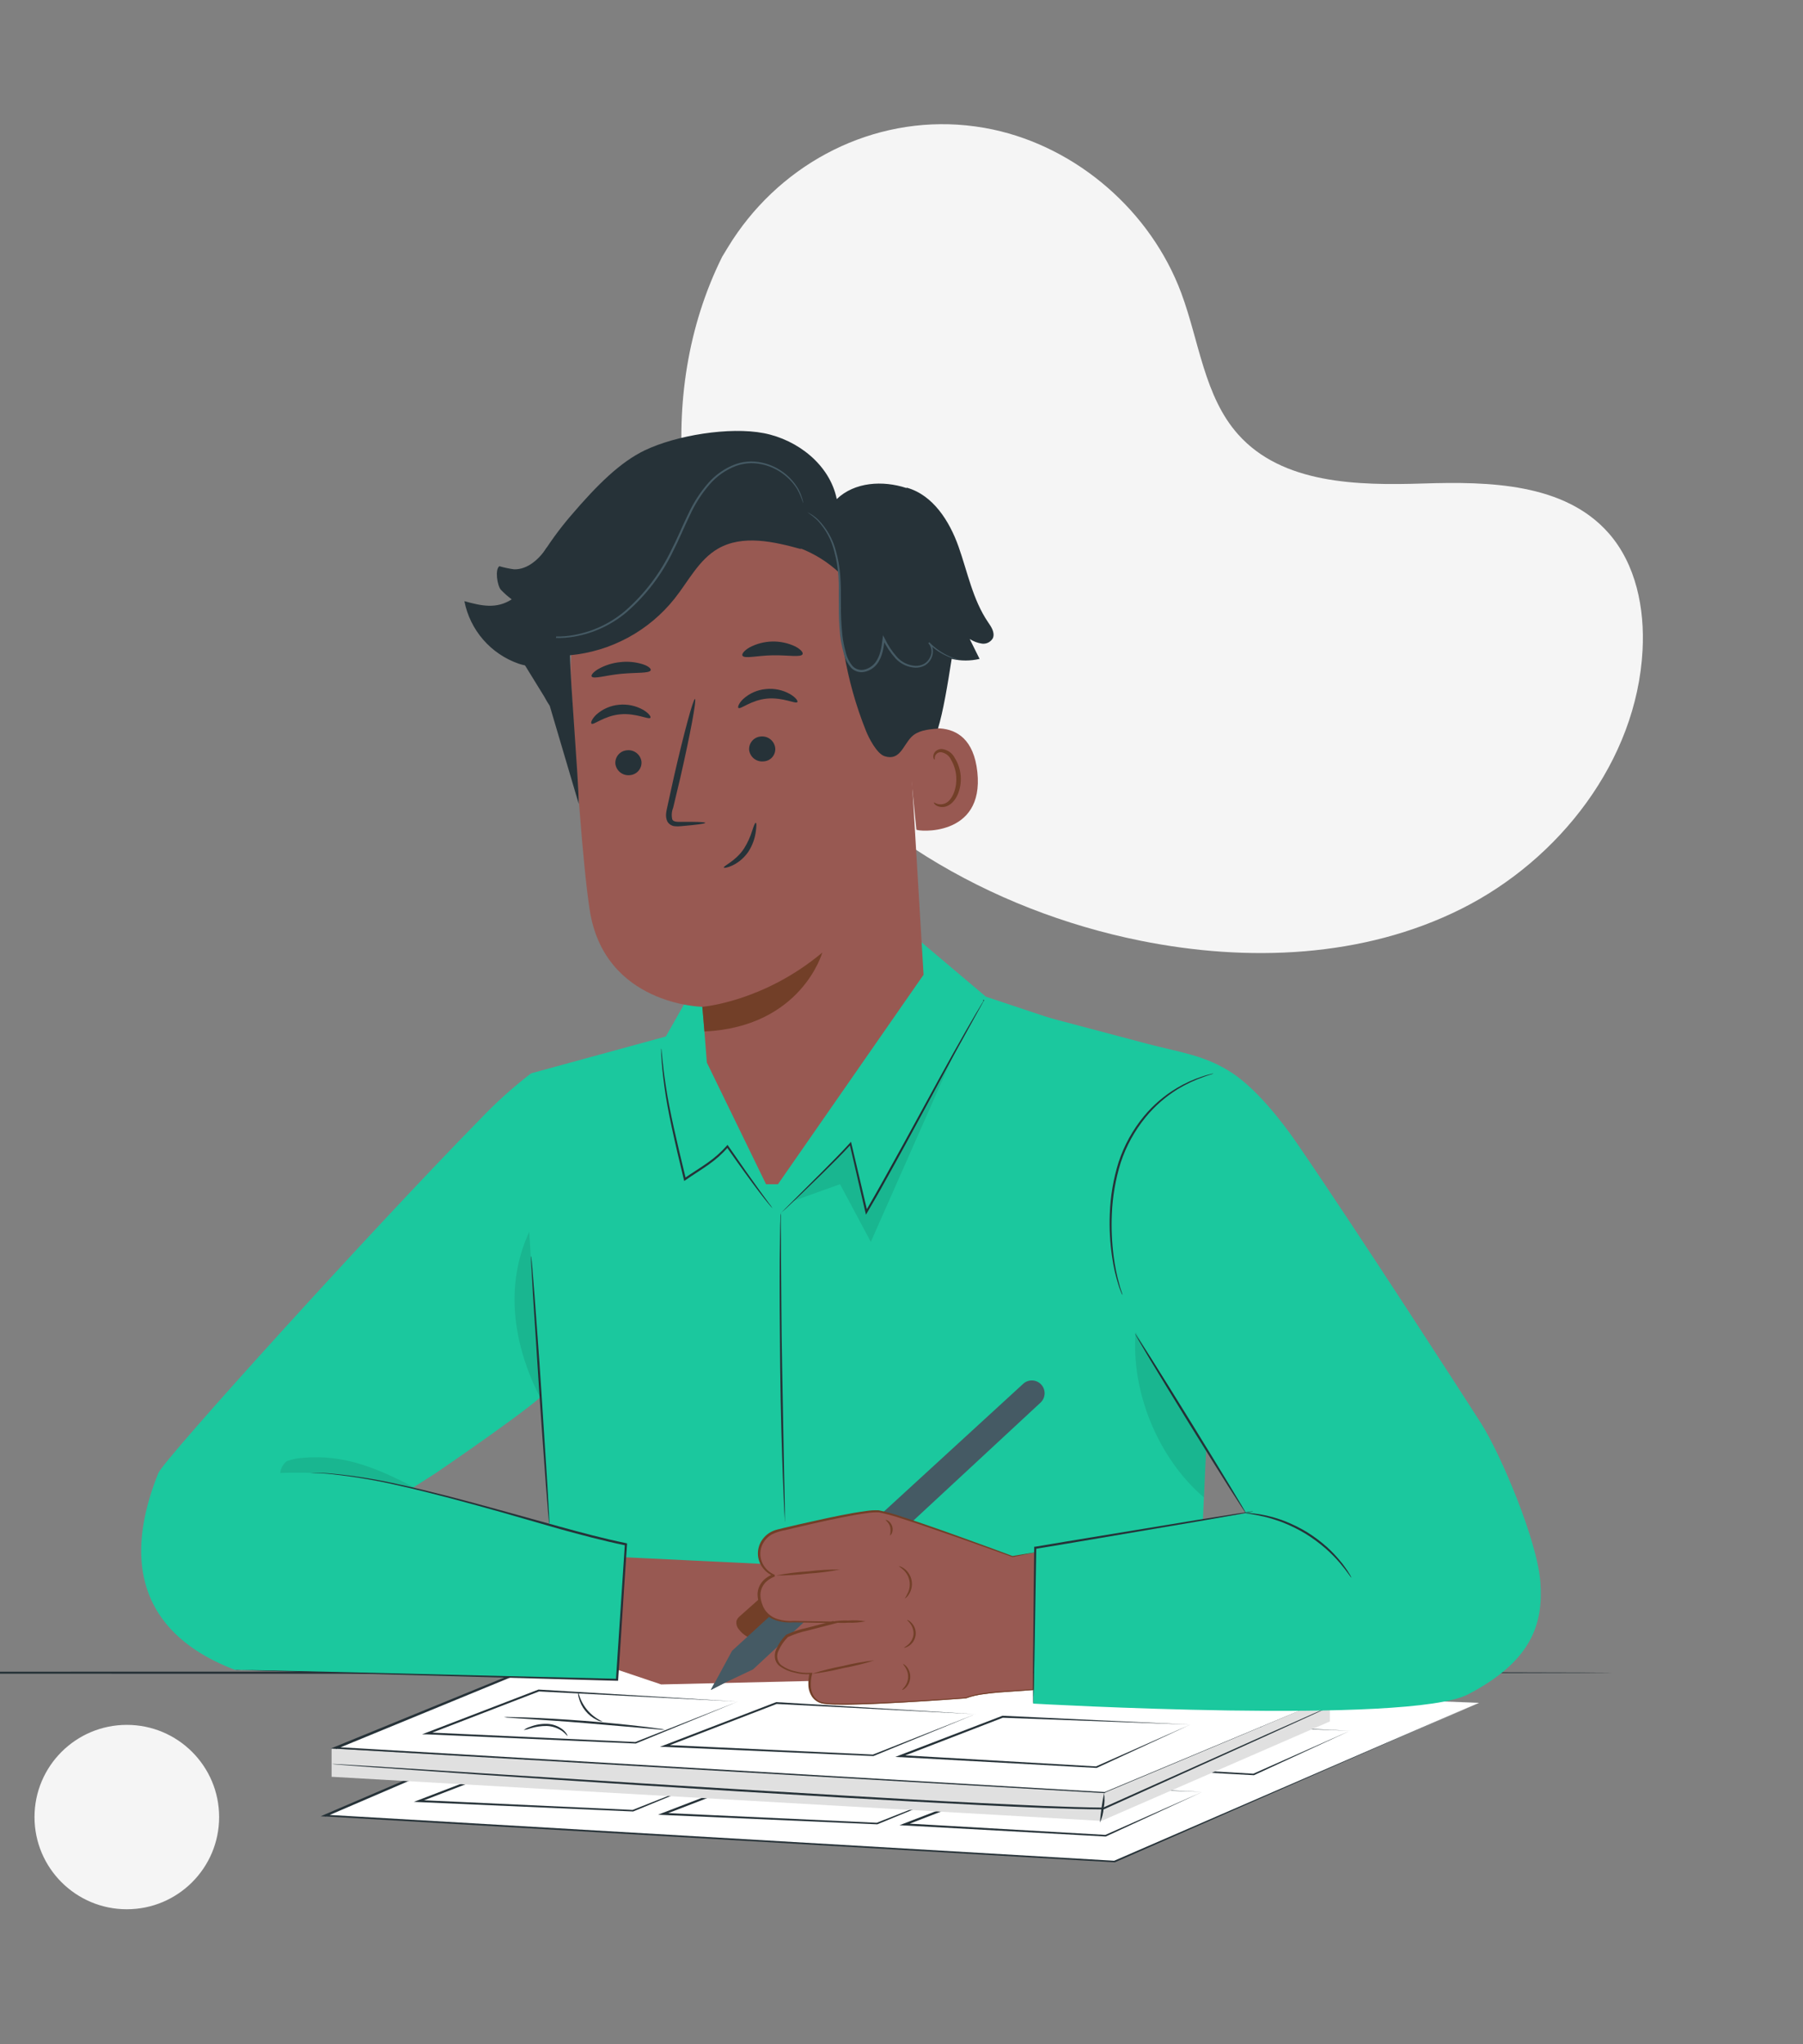 <svg width="516" height="585" viewBox="0 0 516 585" fill="none" xmlns="http://www.w3.org/2000/svg">
<rect x="0" y="0" width="516" height="585" fill="#808080" stroke="none"/>
<g clip-path="url(#clip0_86_2314)">
<path d="M206.665 73.5L208.317 70.773C222.258 47.842 247.447 34.024 274.006 35.673C277.426 35.891 280.824 36.356 284.176 37.066C308.333 42.237 329.351 60.466 338.068 83.866C343.188 97.602 344.617 113.42 354.341 124.324C366.994 138.516 388.48 138.961 407.354 138.364C426.228 137.768 447.738 138.271 460.333 152.521C468.217 161.448 470.725 174.131 470.08 186.089C468.405 217.679 446.321 246.004 418.25 260.068C390.179 274.131 357.129 275.395 326.399 269.205C283.356 260.536 242.421 236.75 217.818 199.988C193.215 163.227 186.982 113.163 206.665 73.5Z" fill="#F5F5F5"/>
<path d="M36.295 546.379C21.704 546.379 9.876 534.566 9.876 519.995C9.876 505.424 21.704 493.612 36.295 493.612C50.886 493.612 62.714 505.424 62.714 519.995C62.714 534.566 50.886 546.379 36.295 546.379Z" fill="#F5F5F5"/>
<path d="M-311.508 478.682C-311.508 478.846 -138.456 478.986 74.957 478.986C288.37 478.986 461.469 478.846 461.469 478.682C461.469 478.518 288.452 478.378 74.957 478.378C-138.538 478.378 -311.508 478.53 -311.508 478.682Z" fill="#263238"/>
<path d="M423.288 487.317L319.053 532.724L93.104 519.609L191.329 477.418L423.288 487.317Z" fill="white"/>
<path d="M423.288 487.328L191.317 477.138H191.247H191.188L92.952 519.258L91.781 519.773L93.069 519.843H93.526L319.041 532.947L423.182 487.317L318.854 532.502H318.959L93.468 519.34H93.011L93.116 519.925L191.434 477.688H191.317L423.288 487.328Z" fill="#263238"/>
<path d="M344.101 512.799L288.967 510.202H288.908L258.752 521.82L257.428 522.323L258.846 522.405H259.139L316.452 525.564L343.996 512.834L316.323 525.108H316.429L259.174 521.82H258.881L258.975 522.417L289.061 510.81H288.944L344.101 512.799Z" fill="#263238"/>
<path d="M281.047 509.722L222.528 506.212H222.469L189.665 518.801L188.306 519.316L189.759 519.386L250.973 522.066H251.079L281.106 509.71L250.903 521.633H250.997L189.794 518.801L189.888 519.386L222.692 506.75H222.574L281.047 509.722Z" fill="#263238"/>
<path d="M211.245 506.037L152.725 502.527H152.608L119.804 515.127L118.433 515.642L119.898 515.712L181.112 518.392H181.206L211.233 506.037L181.03 517.959H181.124L119.921 515.127L120.015 515.712L152.819 503.077H152.702L211.245 506.037Z" fill="#263238"/>
<path d="M386.5 495.308L331.366 492.71H331.308L301.093 504.27L299.769 504.773L301.187 504.855H301.48L358.805 508.014H358.863L386.395 495.284L358.676 507.593H358.781L301.573 504.27H301.281L301.374 504.855L331.46 493.26H331.343L386.5 495.308Z" fill="#263238"/>
<path d="M323.446 492.231L264.868 488.721H264.809L232.005 501.322L230.646 501.848L232.099 501.918L293.314 504.598H293.407L323.435 492.242L293.243 504.153H293.349L232.134 501.322L232.24 501.907L265.044 489.259H264.926L323.446 492.231Z" fill="#263238"/>
<path d="M253.645 488.545L195.136 485.035H195.078H195.019L162.215 497.636L160.856 498.163L162.309 498.233L223.523 500.912H223.617L253.645 488.545L223.453 500.467H223.547L162.344 497.636L162.438 498.221L195.242 485.585H195.125L253.645 488.545Z" fill="#263238"/>
<path d="M315.222 521.095L316.288 512.963L94.897 500.339V508.47L315.222 521.095Z" fill="#E0E0E0"/>
<path d="M380.596 485.913L316.288 512.963L96.033 500.175L154.483 476.272L380.596 485.913Z" fill="white"/>
<path d="M380.596 485.913L154.483 475.968H154.413H154.354L95.904 499.871L94.663 500.386L95.998 500.456H96.444L316.323 513.162L380.561 485.936C379.178 486.521 356.555 495.963 316.124 512.846H316.323L96.514 499.976H96.069L96.174 500.561L154.588 476.541H154.471L380.596 485.913Z" fill="#263238"/>
<path d="M380.596 492.628L315.222 521.095L316.288 512.963L354.095 497.074L380.596 485.913V492.628Z" fill="#E0E0E0"/>
<path d="M340.692 493.541L286.952 491.002H286.893L257.546 502.269L256.222 502.784L257.639 502.854H257.921L313.793 505.931H313.851L340.68 493.518L313.652 505.51H313.769L257.897 502.281H257.616L257.71 502.878L286.999 491.564H286.882L340.692 493.541Z" fill="#263238"/>
<path d="M279.231 490.546L222.199 487.106H222.129L190.181 499.391L188.822 499.917H190.286L249.954 502.538L279.243 490.499L249.802 502.117H249.895L190.239 499.344L190.333 499.941L222.281 487.621H222.164L279.231 490.546Z" fill="#263238"/>
<path d="M211.198 486.954L154.155 483.514H154.096L122.136 495.799L120.777 496.326H122.229L181.897 498.946H181.956L211.245 486.907L181.804 498.525H181.897L122.241 495.764L122.335 496.361L154.272 484.041H154.155L211.198 486.954Z" fill="#263238"/>
<path d="M144.22 491.4C144.819 491.51 145.427 491.573 146.036 491.587L150.98 491.915C155.151 492.184 160.915 492.558 167.288 493.085C173.662 493.611 179.402 494.103 183.573 494.477L188.505 494.922C189.108 494.998 189.714 495.029 190.321 495.015C189.737 494.845 189.136 494.736 188.529 494.688C187.357 494.512 185.694 494.302 183.62 494.056C179.461 493.565 173.697 492.968 167.335 492.476C160.973 491.985 155.186 491.669 151.003 491.517C148.906 491.435 147.208 491.388 146.036 491.377C145.431 491.327 144.823 491.334 144.22 491.4Z" fill="#263238"/>
<path d="M149.878 495.097C150.548 495.004 151.204 494.835 151.835 494.594C153.352 494.127 154.934 493.902 156.521 493.927C158.104 493.991 159.634 494.511 160.926 495.425C161.899 496.138 162.309 496.817 162.391 496.758C162.473 496.7 162.168 495.951 161.219 495.085C159.898 493.991 158.249 493.369 156.533 493.319C154.867 493.276 153.209 493.57 151.659 494.185C151.015 494.378 150.412 494.688 149.878 495.097Z" fill="#263238"/>
<path d="M165.519 484.052C165.402 484.634 165.443 485.235 165.636 485.796C165.965 487.181 166.606 488.474 167.511 489.575C168.401 490.685 169.53 491.58 170.814 492.196C171.326 492.498 171.907 492.664 172.501 492.675C170.732 491.894 169.172 490.705 167.951 489.206C166.729 487.708 165.88 485.942 165.472 484.052H165.519Z" fill="#263238"/>
<path d="M314.8 521.539C315.408 520.245 315.766 518.848 315.855 517.421C316.149 516.023 316.185 514.584 315.96 513.174C315.406 515.937 315.014 518.73 314.788 521.539H314.8Z" fill="#263238"/>
<path d="M380.596 488.37C380.596 488.37 380.174 488.522 379.424 488.861L375.909 490.382L362.729 496.232L315.703 517.292H315.808C304.959 517.198 293.08 516.555 280.485 515.97C267.891 515.385 254.57 514.601 240.804 513.794C200.502 511.454 164.031 509.114 137.624 507.441L106.367 505.44L97.861 504.925L95.647 504.808H94.897C94.897 504.808 95.155 504.808 95.647 504.89L97.861 505.077L106.343 505.709L137.601 507.873C163.996 509.652 200.455 512.062 240.769 514.402C254.535 515.209 267.856 515.923 280.462 516.555C293.068 517.187 304.924 517.725 315.808 517.807H315.867L362.811 496.56L375.933 490.581L379.377 488.978L380.596 488.37Z" fill="#263238"/>
<path d="M203.443 483.608L208.562 480.94L206.055 478.682L203.443 483.608Z" fill="#263238"/>
<path d="M215.51 477.734L209.511 472.411L205.997 478.893L208.562 480.94L215.51 477.734Z" fill="white"/>
<path d="M316.335 296.607L282.161 285.234L263.134 269.17L259.01 275.675L243.042 272.025L197.855 283.748L190.556 296.618L151.988 307.16L151.812 361.191L158.818 460.044L157.787 475.757H342.356L345.402 410.097L345.542 369.252L316.335 296.607Z" fill="#1BC89E"/>
<path d="M218.732 447.572L178.898 445.653C178.898 445.653 171.166 450.052 169.163 462.665C167.159 475.277 169.163 475.289 169.163 475.289L189.22 482.04L231.783 481.057L247.201 461.705L235.567 454.849L218.732 447.572Z" fill="#985952"/>
<path d="M356.555 433.017C356.555 433.017 318.338 372.832 324.77 381.537C325.567 382.602 320.892 378.085 314.871 363.32C309.083 349.151 294.017 289.61 294.017 289.61L328.449 298.736C337.505 301.135 344.851 301.919 352.677 307.09C359.472 311.594 366.56 320.451 371.176 327.167C388.363 352.205 419.831 400.971 423.803 407.207C429.485 416.111 439.971 440.868 440.838 452.778C441.705 464.689 438.412 475.348 420.159 484.871C403.312 493.646 295.68 487.527 295.68 487.527L296.266 442.845L356.555 433.017Z" fill="#1BC89E"/>
<path d="M45.316 421.551C46.898 417.62 107.081 351.164 137.296 320.405C141.84 315.614 146.752 311.185 151.988 307.16L161.934 371.943C161.934 371.943 158.513 386.872 156.428 397.929C155.983 400.269 124.725 421.551 124.725 421.551L118.036 425.833L179.133 441.956L176.579 480.718L67.201 477.851C52.99 472.423 30.379 458.734 45.316 421.551Z" fill="#1BC89E"/>
<path d="M67.201 477.851C67.201 477.851 67.376 477.851 67.751 477.851L69.368 477.922L75.636 478.144L98.833 478.846L176.567 480.987H176.906V480.694C177.141 477.067 177.398 473.218 177.656 469.322C178.277 459.857 178.828 450.602 179.449 441.932V441.675L179.203 441.616C172.654 440.271 166.397 438.586 160.399 436.936L143.259 432.186C132.399 429.179 122.721 426.64 114.579 424.885C108.228 423.415 101.785 422.367 95.295 421.75C93.01 421.504 91.241 421.504 90.058 421.481H88.242H88.699L90.046 421.551C91.218 421.609 92.999 421.633 95.272 421.914C101.742 422.619 108.162 423.721 114.497 425.213C122.616 427.027 132.27 429.612 143.118 432.654L160.247 437.58C166.233 439.218 172.501 440.914 179.074 442.26L178.828 441.944C178.254 450.672 177.656 459.88 177.024 469.334C176.766 473.23 176.508 477.091 176.274 480.718L176.59 480.425L98.845 478.53L75.648 478.015L69.38 477.91H67.751C67.569 477.88 67.385 477.861 67.201 477.851Z" fill="#263238"/>
<path d="M210.824 463.683C211.067 463.166 211.433 462.716 211.89 462.372L218.369 456.616L222.118 467.778C221.327 468.381 220.425 468.823 219.463 469.078C218.5 469.332 217.497 469.394 216.511 469.261C215.525 469.127 214.575 468.8 213.715 468.298C212.856 467.797 212.104 467.131 211.503 466.338C211.18 465.986 210.948 465.559 210.83 465.096C210.711 464.632 210.709 464.147 210.824 463.683Z" fill="#723F28"/>
<path d="M297.777 401.404L215.51 477.734L207.742 481.42L203.443 483.608L205.446 479.911L209.511 472.411L292.81 396.022C293.486 395.393 294.376 395.044 295.299 395.044C296.223 395.044 297.113 395.393 297.789 396.022C298.159 396.366 298.453 396.783 298.654 397.247C298.855 397.71 298.959 398.21 298.958 398.715C298.956 399.22 298.851 399.72 298.648 400.182C298.445 400.645 298.149 401.06 297.777 401.404Z" fill="#455A64"/>
<path d="M296.243 444.319L289.799 445.489C289.799 445.489 256.374 433.169 251.606 432.549C247.915 432.069 230.342 436.188 222.539 438.095C221.006 438.447 219.642 439.317 218.678 440.558C217.713 441.799 217.206 443.334 217.244 444.904C217.249 444.955 217.249 445.006 217.244 445.056C217.339 446.336 217.793 447.563 218.553 448.597C219.314 449.632 220.35 450.432 221.543 450.906C221.543 450.906 214.983 452.942 217.958 459.869C220.149 464.993 227.085 464.198 227.085 464.198L238.637 464.42C238.637 464.42 235.696 465.309 231.244 466.35C226.487 467.462 225.21 468.328 225.21 468.328C225.21 468.328 218.181 475.02 224.964 477.816C227.164 478.82 229.583 479.247 231.994 479.057C231.994 479.057 229.979 486.264 235.38 487.504C240.781 488.744 276.385 486.041 276.385 486.041C276.385 486.041 278.271 484.977 285.535 484.357L295.598 483.655L296.243 444.319Z" fill="#985952"/>
<path d="M296.243 444.319C296.243 444.319 296.243 444.565 296.243 445.021C296.243 445.478 296.243 446.191 296.243 447.069C296.243 448.871 296.137 451.491 296.067 454.873C295.938 461.647 295.762 471.44 295.528 483.608L295.727 483.397L286.495 484.017C284.878 484.123 283.215 484.298 281.528 484.544C279.777 484.741 278.057 485.154 276.408 485.772H276.513C269.062 486.311 260.967 486.837 252.367 487.223C248.079 487.399 243.651 487.574 239.129 487.492C238.007 487.484 236.888 487.398 235.778 487.235C234.697 487.067 233.721 486.494 233.048 485.632C232.414 484.721 232.067 483.641 232.052 482.531C231.995 481.386 232.11 480.238 232.392 479.127L232.498 478.706H232.052C230.551 478.825 229.041 478.683 227.589 478.284C226.093 477.976 224.685 477.341 223.465 476.424C222.928 475.908 222.575 475.231 222.458 474.496C222.342 473.761 222.469 473.009 222.82 472.352C223.457 470.901 224.368 469.586 225.503 468.48C227.281 467.664 229.143 467.048 231.057 466.643L238.859 464.619L240.991 464.069H238.777L227.214 463.858C225.632 463.993 224.04 463.814 222.528 463.332C221.047 462.883 219.766 461.942 218.896 460.664C218.695 460.344 218.515 460.012 218.357 459.67L217.97 458.593C217.853 458.231 217.794 457.856 217.712 457.482C217.63 457.107 217.642 456.733 217.619 456.37C217.635 455.633 217.806 454.907 218.121 454.24C218.435 453.573 218.887 452.979 219.446 452.498C220.007 452.013 220.639 451.618 221.321 451.328L221.567 451.222H221.696C221.696 451.702 221.754 450.555 221.696 450.661C221.532 450.579 221.368 450.52 221.204 450.427C220.876 450.268 220.566 450.076 220.278 449.853C219.089 448.992 218.226 447.756 217.83 446.343C217.445 444.967 217.544 443.502 218.111 442.19C218.681 440.907 219.64 439.834 220.852 439.124C222.112 438.514 223.454 438.088 224.836 437.861L228.913 436.89C231.607 436.258 234.243 435.661 236.821 435.1C239.398 434.55 241.917 434.035 244.377 433.59C245.607 433.38 246.826 433.181 248.033 433.017C249.194 432.83 250.371 432.755 251.547 432.795C253.777 433.26 255.976 433.861 258.132 434.597C260.24 435.26 262.267 435.926 264.212 436.597L274.897 440.283L289.822 445.595L294.649 444.6L295.821 444.366L296.219 444.284H295.856L294.684 444.471L289.776 445.29C286.355 444.015 281.317 442.143 274.885 439.838C271.675 438.668 268.113 437.416 264.224 436.082C262.279 435.416 260.252 434.725 258.143 434.058C255.969 433.294 253.746 432.676 251.489 432.21C250.27 432.157 249.049 432.227 247.845 432.42C246.674 432.572 245.408 432.771 244.166 432.982C241.694 433.415 239.164 433.93 236.586 434.48C234.009 435.029 231.361 435.65 228.667 436.235L224.578 437.194L222.516 437.697C221.789 437.871 221.091 438.146 220.442 438.516C219.124 439.282 218.082 440.445 217.466 441.839C216.847 443.268 216.736 444.866 217.15 446.367C217.586 447.886 218.518 449.216 219.798 450.146C220.115 450.381 220.452 450.589 220.805 450.766C220.98 450.861 221.16 450.947 221.344 451.023C221.344 451.152 221.344 450.005 221.344 450.497H221.262L221.122 450.555L220.852 450.661C220.117 450.983 219.434 451.413 218.825 451.936C218.222 452.479 217.726 453.13 217.361 453.855C217.013 454.587 216.822 455.384 216.799 456.195C216.808 456.586 216.84 456.977 216.892 457.365C216.974 457.763 217.045 458.16 217.162 458.535L217.572 459.705C217.748 460.077 217.944 460.44 218.158 460.793C219.108 462.177 220.5 463.2 222.106 463.694C223.692 464.21 225.365 464.401 227.026 464.256L238.59 464.478L238.508 463.882L230.74 465.894C228.753 466.309 226.823 466.957 224.988 467.825C223.792 468.989 222.836 470.376 222.176 471.908C221.821 472.688 221.684 473.549 221.778 474.4C221.875 475.268 222.292 476.069 222.949 476.646C224.247 477.638 225.753 478.322 227.354 478.647C228.879 479.064 230.465 479.21 232.041 479.08L231.713 478.706C231.411 479.878 231.288 481.089 231.349 482.297C231.388 483.531 231.796 484.725 232.521 485.726C233.281 486.698 234.382 487.346 235.602 487.539C236.747 487.709 237.902 487.799 239.058 487.808C243.604 487.89 248.033 487.703 252.332 487.516C260.943 487.118 269.039 486.568 276.49 486.006H276.56C278.156 485.423 279.816 485.031 281.504 484.836C283.18 484.591 284.82 484.415 286.437 484.298L295.669 483.643H295.868V483.456C295.997 471.218 296.09 461.378 296.161 454.568C296.161 451.211 296.161 448.601 296.231 446.811V444.811C296.254 444.53 296.243 444.319 296.243 444.319Z" fill="#723F28"/>
<path d="M222.118 450.86C225.184 450.875 228.248 450.696 231.291 450.321C234.352 450.136 237.397 449.745 240.406 449.151C237.339 449.128 234.275 449.308 231.232 449.69C228.171 449.875 225.126 450.266 222.118 450.86Z" fill="#723F28"/>
<path d="M258.19 483.608C258.19 483.678 258.717 483.491 259.291 482.906C260.039 482.114 260.472 481.078 260.511 479.991C260.55 478.904 260.191 477.84 259.502 476.997C258.975 476.366 258.506 476.155 258.459 476.213C258.413 476.272 258.764 476.611 259.151 477.255C259.674 478.062 259.935 479.01 259.9 479.971C259.864 480.932 259.533 481.859 258.951 482.625C258.518 483.21 258.143 483.538 258.19 483.608Z" fill="#723F28"/>
<path d="M258.729 471.51C258.729 471.58 259.35 471.51 260.147 470.995C260.672 470.644 261.115 470.183 261.443 469.643C261.771 469.103 261.977 468.498 262.046 467.871C262.115 467.243 262.046 466.608 261.843 466.01C261.641 465.411 261.31 464.865 260.873 464.408C260.205 463.706 259.619 463.531 259.596 463.601C259.573 463.671 260.03 463.987 260.545 464.677C261.206 465.579 261.522 466.687 261.435 467.801C261.285 468.909 260.735 469.924 259.889 470.656C259.233 471.241 258.694 471.44 258.729 471.51Z" fill="#723F28"/>
<path d="M258.916 457.47C258.916 457.47 259.537 457.189 260.088 456.3C260.854 455.135 261.147 453.722 260.907 452.348C260.668 450.975 259.914 449.744 258.799 448.906C257.956 448.285 257.3 448.157 257.276 448.227C257.253 448.297 257.815 448.578 258.518 449.245C259.453 450.089 260.077 451.223 260.29 452.465C260.502 453.706 260.291 454.983 259.69 456.089C259.326 456.955 258.916 457.4 258.916 457.47Z" fill="#723F28"/>
<path d="M254.699 439.417C254.699 439.417 255.015 439.277 255.238 438.809C255.495 438.187 255.536 437.497 255.353 436.85C255.17 436.203 254.775 435.636 254.23 435.24C253.797 434.959 253.469 434.936 253.445 435.006C253.422 435.076 254.429 435.708 254.781 437.03C254.913 437.823 254.886 438.635 254.699 439.417Z" fill="#723F28"/>
<path d="M237.746 464.151C239.394 464.431 241.071 464.506 242.737 464.373C244.403 464.435 246.07 464.302 247.705 463.975C246.06 463.702 244.388 463.631 242.725 463.764C241.056 463.696 239.385 463.825 237.746 464.151Z" fill="#723F28"/>
<path d="M232.333 479.01C235.37 478.661 238.38 478.11 241.343 477.36C244.352 476.822 247.322 476.087 250.235 475.16C247.195 475.493 244.182 476.028 241.214 476.763C238.208 477.317 235.241 478.067 232.333 479.01Z" fill="#723F28"/>
<path d="M321.244 370.609C321.207 370.349 321.14 370.094 321.044 369.849C320.904 369.357 320.611 368.679 320.377 367.708C319.629 365.057 319.077 362.355 318.725 359.623C318.196 355.578 318.019 351.495 318.198 347.42C318.398 342.432 319.249 337.492 320.728 332.725C322.291 327.987 324.714 323.577 327.875 319.714C330.458 316.558 333.546 313.85 337.013 311.7C339.359 310.273 341.848 309.097 344.441 308.19C345.355 307.827 346.093 307.652 346.573 307.476C346.829 307.412 347.077 307.318 347.311 307.195C347.048 307.221 346.789 307.276 346.538 307.359C346.046 307.5 345.296 307.64 344.37 307.968C341.721 308.806 339.177 309.949 336.79 311.372C333.235 313.496 330.066 316.206 327.418 319.387C324.19 323.292 321.719 327.764 320.131 332.573C318.627 337.39 317.78 342.388 317.612 347.432C317.45 351.538 317.673 355.651 318.28 359.717C318.665 362.463 319.285 365.172 320.131 367.813C320.4 368.749 320.728 369.439 320.904 369.931C320.989 370.17 321.103 370.398 321.244 370.609Z" fill="#263238"/>
<path d="M151.987 359.424C151.959 359.685 151.959 359.947 151.987 360.208C151.987 360.781 151.987 361.518 152.081 362.443C152.198 364.467 152.351 367.251 152.538 370.633C152.995 377.653 153.604 387.2 154.295 397.765C154.987 408.33 155.725 417.889 156.217 424.897C156.486 428.314 156.709 431.098 156.873 433.087C156.955 434.012 157.025 434.749 157.084 435.322C157.089 435.583 157.128 435.843 157.201 436.094C157.224 435.833 157.224 435.571 157.201 435.31C157.201 434.737 157.142 433.988 157.107 433.076C157.002 431.051 156.838 428.267 156.65 424.886C156.193 417.866 155.584 408.318 154.905 397.753C154.225 387.188 153.475 377.629 152.972 370.633C152.702 367.216 152.48 364.42 152.315 362.443C152.233 361.53 152.163 360.781 152.105 360.208C152.088 359.944 152.049 359.682 151.987 359.424Z" fill="#263238"/>
<path d="M223.348 347.209C223.491 347.113 223.624 347.003 223.746 346.882L224.918 345.864L229.077 341.909L235.485 335.696C237.922 333.274 240.722 330.572 243.592 327.424L243.147 327.307C244.495 333.157 246.029 339.803 247.658 346.87L247.834 347.607L248.208 346.952C249.919 344.015 251.723 340.961 253.434 337.814C261.377 323.622 268.219 310.6 273.35 301.263L279.442 290.218C280.145 288.955 280.696 287.949 281.106 287.223L281.528 286.439C281.565 286.432 281.598 286.411 281.621 286.381C281.643 286.351 281.654 286.313 281.65 286.275C281.647 286.238 281.629 286.203 281.601 286.177C281.573 286.152 281.536 286.138 281.499 286.138C281.461 286.138 281.424 286.152 281.396 286.177C281.368 286.203 281.351 286.238 281.347 286.275C281.343 286.313 281.354 286.351 281.376 286.381C281.399 286.411 281.432 286.432 281.469 286.439L281.001 287.2L279.232 290.137C277.72 292.711 275.576 296.443 272.975 301.088C267.75 310.378 260.85 323.376 252.918 337.545C251.161 340.692 249.403 343.758 247.705 346.683L248.255 346.765C246.592 339.745 245.045 333.099 243.663 327.226L243.546 326.746L243.218 327.12C240.382 330.256 237.606 332.97 235.192 335.439L228.878 341.734L224.824 345.782L223.758 346.858C223.607 346.958 223.47 347.076 223.348 347.209Z" fill="#263238"/>
<path d="M221.028 345.688C220.742 345.237 220.429 344.803 220.091 344.39L217.455 340.786C215.205 337.674 212.065 333.228 208.41 327.916L208.211 327.623L207.977 327.893C206.35 329.72 204.514 331.35 202.505 332.748C200.42 334.234 198.1 335.626 195.816 337.218L196.296 337.393C196.296 337.264 196.226 337.112 196.191 336.972C193.742 326.851 191.563 317.702 190.579 310.963C190.052 307.605 189.735 304.867 189.559 302.972C189.466 302.071 189.395 301.345 189.349 300.784C189.335 300.527 189.296 300.272 189.231 300.023C189.203 300.28 189.203 300.539 189.231 300.795C189.231 301.298 189.231 302.036 189.325 302.983C189.442 304.89 189.688 307.663 190.157 311.021C191.047 317.807 193.156 327.003 195.605 337.112L195.71 337.533L195.816 337.966L196.179 337.721C198.44 336.141 200.748 334.749 202.869 333.228C204.906 331.799 206.763 330.13 208.398 328.255H207.965C211.667 333.544 214.877 337.955 217.197 341.008C218.368 342.541 219.306 343.723 219.973 344.518C220.301 344.928 220.571 345.22 220.747 345.419C220.922 345.618 221.016 345.7 221.028 345.688Z" fill="#263238"/>
<path d="M224.624 435.591C224.642 435.291 224.642 434.99 224.624 434.69C224.624 434.047 224.624 433.181 224.624 432.116C224.624 429.776 224.507 426.594 224.425 422.639C224.273 414.589 224.074 403.58 223.84 391.4C223.605 379.22 223.605 368.211 223.523 360.149C223.523 356.207 223.523 352.989 223.453 350.684C223.453 349.608 223.453 348.754 223.453 348.11C223.458 347.809 223.439 347.507 223.394 347.209C223.341 347.506 223.318 347.808 223.324 348.11C223.324 348.754 223.324 349.608 223.265 350.684C223.265 353.024 223.195 356.206 223.148 360.161C223.09 368.152 223.148 379.209 223.277 391.412C223.406 403.615 223.758 414.66 224.039 422.651C224.203 426.605 224.343 429.823 224.437 432.116L224.578 434.69C224.562 434.991 224.577 435.293 224.624 435.591Z" fill="#263238"/>
<path d="M295.68 487.598C295.718 487.307 295.737 487.014 295.739 486.72C295.739 486.1 295.739 485.258 295.821 484.193C295.879 481.935 295.95 478.741 296.043 474.833C296.172 466.783 296.36 455.633 296.57 442.962L296.301 443.255L305.439 441.734L343.093 435.345L354.505 433.345L357.597 432.771L358.394 432.608L358.664 432.526H358.382L357.574 432.631L354.458 433.087L343.035 434.901L305.357 441.102L296.231 442.634H295.973V442.88C295.856 455.551 295.739 466.713 295.657 474.751C295.657 478.717 295.657 481.9 295.657 484.111C295.657 485.176 295.657 486.018 295.657 486.638C295.631 486.958 295.639 487.279 295.68 487.598Z" fill="#263238"/>
<path d="M356.555 433.017C356.555 433.134 358.605 433.274 361.815 434.035C363.696 434.489 365.544 435.071 367.345 435.778C369.538 436.663 371.657 437.719 373.683 438.937C375.692 440.191 377.599 441.599 379.389 443.149C380.838 444.426 382.197 445.802 383.454 447.268C385.598 449.783 386.652 451.561 386.758 451.491C386.574 451.043 386.342 450.615 386.067 450.216C385.782 449.729 385.473 449.256 385.141 448.8C384.743 448.262 384.333 447.63 383.782 446.998C382.56 445.469 381.216 444.041 379.764 442.728C377.971 441.128 376.043 439.687 373.999 438.422C371.942 437.183 369.783 436.122 367.544 435.252C365.712 434.557 363.828 434.01 361.909 433.614C361.1 433.415 360.351 433.333 359.695 433.227C359.136 433.138 358.573 433.08 358.007 433.052C357.527 432.979 357.039 432.967 356.555 433.017Z" fill="#263238"/>
<path d="M324.77 381.549C324.845 381.739 324.935 381.923 325.039 382.099L325.918 383.631L329.21 389.189C332.034 393.869 335.982 400.327 340.364 407.441C344.745 414.554 348.764 420.966 351.681 425.588L355.196 431.051L356.168 432.526C356.391 432.853 356.52 433.029 356.543 433.017C356.472 432.821 356.382 432.633 356.274 432.455L355.395 430.923L352.068 425.365C349.244 420.685 345.296 414.227 340.914 407.113C336.533 400 332.526 393.6 329.597 388.966L326.082 383.503C325.696 382.918 325.379 382.426 325.11 382.04C324.84 381.654 324.793 381.537 324.77 381.549Z" fill="#263238"/>
<g opacity="0.3">
<path opacity="0.3" d="M344.547 428.524C331.507 417.444 323.587 398.245 325.017 381.209L345.179 414.987L344.547 428.524Z" fill="black"/>
</g>
<g opacity="0.3">
<path opacity="0.3" d="M273.713 300.023L249.216 355.399L240.406 338.891L226.956 343.711L243.335 327.249L247.892 346.8L273.713 300.023Z" fill="black"/>
</g>
<g opacity="0.3">
<path opacity="0.3" d="M118.937 425.88C108.475 420.369 98.634 416.111 86.86 417.175C85.241 417.262 83.643 417.581 82.115 418.123C81.572 418.521 81.122 419.031 80.794 419.619C80.467 420.206 80.27 420.857 80.217 421.528C92.915 421.052 105.612 422.464 117.895 425.716" fill="black"/>
</g>
<g opacity="0.3">
<path opacity="0.3" d="M151.46 352.521C151.46 353.422 154.53 399.04 154.588 399.941C146.856 384.93 144.349 367.871 151.46 352.521Z" fill="black"/>
</g>
<path d="M202.295 304.083C201.662 295.893 201.123 288.967 200.994 288.124C200.994 288.124 172.876 287.668 168.741 260.243C166.737 246.999 164.828 219.363 163.398 194.349C162.663 181.397 166.834 168.644 175.082 158.622C183.33 148.601 195.052 142.046 207.918 140.26L210.566 139.897C239.41 137.557 257.429 160.793 258.975 189.645L264.317 278.94L222.645 338.89H219.235L202.295 304.083Z" fill="#985952"/>
<path d="M200.994 288.124C200.994 288.124 218.474 286.743 235.333 272.598C235.333 272.598 229.381 293.869 201.603 295.191L200.994 288.124Z" fill="#723F28"/>
<path d="M211.327 202.585C211.913 203.112 214.936 200.339 219.528 199.918C224.121 199.497 227.729 201.544 228.198 200.912C228.421 200.632 227.788 199.649 226.206 198.689C224.083 197.456 221.62 196.931 219.177 197.192C216.764 197.408 214.489 198.406 212.698 200.035C211.433 201.24 211.046 202.41 211.327 202.585Z" fill="#263238"/>
<path d="M214.397 214.648C214.523 215.615 215.022 216.495 215.788 217.1C216.554 217.706 217.526 217.989 218.497 217.889C218.978 217.871 219.45 217.754 219.884 217.546C220.318 217.339 220.704 217.044 221.02 216.681C221.335 216.318 221.572 215.894 221.717 215.436C221.861 214.977 221.91 214.494 221.86 214.016C221.734 213.051 221.237 212.172 220.474 211.565C219.711 210.958 218.742 210.671 217.771 210.764C217.293 210.793 216.825 210.918 216.395 211.13C215.965 211.342 215.582 211.638 215.268 211.999C214.954 212.361 214.715 212.781 214.566 213.236C214.416 213.691 214.359 214.171 214.397 214.648Z" fill="#263238"/>
<path d="M201.838 235.474C201.838 235.229 199.132 235.147 194.808 235.194C193.719 235.194 192.664 235.194 192.383 234.445C192.139 233.343 192.233 232.193 192.653 231.145C193.309 228.408 193.988 225.518 194.715 222.499C197.526 210.202 199.401 200.152 198.897 200.047C198.393 199.941 195.722 209.816 192.911 222.113C192.243 225.143 191.598 228.033 191.001 230.794C190.755 232.07 190.251 233.556 191.001 235.1C191.211 235.458 191.499 235.764 191.844 235.995C192.189 236.226 192.581 236.376 192.993 236.434C193.615 236.504 194.244 236.504 194.867 236.434C199.167 236.071 201.85 235.72 201.838 235.474Z" fill="#263238"/>
<path d="M212.475 187.61C212.991 188.604 216.646 187.61 221.098 187.528C225.55 187.446 229.299 188.206 229.698 187.188C229.897 186.709 229.147 185.808 227.577 184.989C225.518 184.01 223.258 183.529 220.978 183.584C218.699 183.639 216.465 184.228 214.455 185.305C212.944 186.194 212.253 187.13 212.475 187.61Z" fill="#263238"/>
<path d="M169.338 193.6C169.877 194.407 173.427 193.237 177.785 192.828C182.144 192.418 185.822 192.734 186.221 191.821C186.397 191.4 185.635 190.652 184.065 190.125C181.957 189.445 179.728 189.225 177.528 189.481C175.297 189.695 173.138 190.377 171.19 191.482C169.737 192.36 169.092 193.214 169.338 193.6Z" fill="#263238"/>
<path d="M259.585 210.296C260.03 210.027 277.709 202.106 279.712 220.955C281.715 239.803 262.349 237.943 262.256 237.405C262.162 236.867 259.585 210.296 259.585 210.296Z" fill="#985952"/>
<path d="M267.258 229.648C267.34 229.577 267.621 229.846 268.195 230.034C269.015 230.293 269.904 230.217 270.667 229.823C272.577 228.887 273.924 225.541 273.655 222.136C273.533 220.513 273.049 218.938 272.237 217.526C271.993 216.954 271.612 216.45 271.128 216.059C270.644 215.667 270.072 215.4 269.461 215.28C269.072 215.219 268.675 215.296 268.337 215.496C267.999 215.697 267.741 216.01 267.61 216.38C267.411 216.941 267.61 217.304 267.481 217.351C267.352 217.398 267.036 217.07 267.106 216.274C267.161 215.798 267.381 215.355 267.727 215.022C267.963 214.799 268.24 214.624 268.544 214.507C268.847 214.391 269.171 214.335 269.496 214.344C270.287 214.418 271.046 214.693 271.702 215.141C272.358 215.589 272.889 216.197 273.245 216.906C274.218 218.456 274.801 220.219 274.944 222.043C275.225 225.857 273.655 229.612 271.007 230.689C270.517 230.892 269.988 230.982 269.458 230.951C268.929 230.921 268.413 230.771 267.949 230.513C267.34 230.104 267.2 229.683 267.258 229.648Z" fill="#723F28"/>
<path d="M207.156 248.286C206.91 247.818 210.554 246.46 212.932 242.822C213.934 241.228 214.722 239.509 215.275 237.709C215.732 236.305 216.095 235.369 216.306 235.462C216.517 235.556 216.517 236.445 216.306 237.955C216.037 239.982 215.329 241.926 214.232 243.652C213.085 245.377 211.495 246.763 209.628 247.666C208.187 248.344 207.215 248.438 207.156 248.286Z" fill="#263238"/>
<path d="M282.77 178.051C278.4 171.639 276.912 163.742 274.323 156.429C271.734 149.117 267.024 141.687 259.549 139.569L259.385 139.651C252.66 137.44 244.565 137.92 239.469 142.822C237.5 133.076 228.362 125.857 218.591 123.962C208.82 122.066 193.52 124.57 184.545 128.864C177.61 132.198 171.107 138.505 163.293 147.666C159.993 151.522 157.015 155.643 154.389 159.986L147.711 186.287L155.748 199.333C156.229 200.245 156.757 201.131 157.33 201.989L165.636 230.069C165.543 222.277 163.223 195.308 163.117 187.516C168.952 186.967 174.616 185.245 179.766 182.452C184.917 179.659 189.448 175.853 193.086 171.265C197.034 166.292 199.987 160.196 205.481 157.014C212.569 152.931 221.473 154.99 229.358 157.166L229.018 156.897C233.165 158.496 236.964 160.88 240.207 163.917C239.475 179.37 242.076 194.799 247.834 209.161C248.7 211.314 250.973 215.725 253.188 216.415C257.546 217.784 258.413 213.385 260.826 210.916C262.595 209.102 265.384 208.705 268.43 208.517C269.929 203.685 271.253 195.647 272.354 188.557C274.982 189.177 277.717 189.177 280.345 188.557C279.392 186.662 278.451 184.766 277.521 182.871C278.586 183.555 279.784 184.006 281.036 184.193C281.661 184.274 282.297 184.164 282.858 183.875C283.419 183.587 283.878 183.134 284.176 182.579C284.773 180.999 283.695 179.384 282.77 178.051Z" fill="#263238"/>
<path d="M230.986 146.554C232.028 147.253 233.012 148.036 233.927 148.894C236.274 151.39 237.937 154.449 238.753 157.775C239.38 160.049 239.772 162.382 239.925 164.736C240.112 167.275 240.077 170.013 240.066 172.926C240.007 175.95 240.136 178.974 240.452 181.982C240.648 183.563 240.961 185.127 241.39 186.662C241.738 188.332 242.513 189.884 243.639 191.166C244.153 191.673 244.792 192.037 245.49 192.222C246.189 192.406 246.924 192.406 247.622 192.219C248.961 191.881 250.148 191.107 250.996 190.02C252.637 187.832 252.906 185.176 253.199 182.836L252.625 182.941C253.594 184.965 254.853 186.837 256.362 188.499C257.818 190.038 259.81 190.96 261.927 191.073C262.909 191.108 263.882 190.874 264.739 190.394C265.536 189.914 266.17 189.205 266.555 188.358C266.919 187.585 267.065 186.728 266.977 185.878C266.893 185.083 266.527 184.344 265.946 183.795L265.676 184.076C267.441 185.851 269.561 187.234 271.897 188.136C272.513 188.369 273.143 188.565 273.783 188.721C274.001 188.785 274.225 188.828 274.451 188.85C274.246 188.75 274.03 188.675 273.807 188.627C273.385 188.475 272.764 188.276 271.979 187.937C269.717 186.968 267.67 185.56 265.957 183.795L265.676 184.076C266.172 184.622 266.483 185.311 266.565 186.044C266.647 186.777 266.496 187.517 266.133 188.159C265.777 188.909 265.206 189.536 264.493 189.961C263.712 190.388 262.828 190.591 261.939 190.546C259.965 190.42 258.115 189.54 256.772 188.089C255.314 186.458 254.099 184.626 253.164 182.649L252.707 181.795L252.59 182.754C252.297 185.094 251.992 187.656 250.493 189.622C249.73 190.594 248.668 191.289 247.47 191.599C246.876 191.758 246.251 191.758 245.657 191.6C245.062 191.442 244.52 191.131 244.084 190.698C243.046 189.492 242.328 188.043 241.999 186.486C241.573 184.952 241.267 183.388 241.085 181.806C240.762 178.826 240.621 175.829 240.663 172.832C240.663 169.954 240.663 167.205 240.464 164.642C240.29 162.265 239.87 159.913 239.21 157.622C238.337 154.243 236.578 151.158 234.114 148.684C233.199 147.803 232.141 147.083 230.986 146.554Z" fill="#455A64"/>
<path d="M147.289 178.928L147.524 179.104L148.25 179.56C148.624 179.811 149.015 180.033 149.422 180.227C149.984 180.521 150.563 180.783 151.155 181.011C154.97 182.44 159.079 182.906 163.117 182.368C169.126 181.574 174.777 179.063 179.39 175.137C184.945 170.292 189.453 164.369 192.641 157.728C194.433 154.218 195.839 150.708 197.444 147.443C198.888 144.257 200.782 141.294 203.068 138.645C205.131 136.256 207.761 134.422 210.718 133.31C212.056 132.839 213.459 132.582 214.877 132.549C216.19 132.542 217.497 132.707 218.767 133.041C222.653 134.087 226.001 136.561 228.139 139.967C228.853 141.25 229.423 142.607 229.838 144.015C229.857 143.919 229.857 143.819 229.838 143.723C229.838 143.5 229.733 143.22 229.651 142.88C229.363 141.819 228.946 140.798 228.409 139.838C226.306 136.298 222.914 133.708 218.942 132.608C217.637 132.247 216.29 132.062 214.936 132.058C213.456 132.075 211.989 132.328 210.589 132.807C207.538 133.929 204.819 135.8 202.681 138.247C200.344 140.931 198.406 143.938 196.929 147.174C195.312 150.474 193.894 153.995 192.114 157.435C188.968 164.001 184.529 169.866 179.062 174.681C174.549 178.564 169.015 181.073 163.117 181.912C159.144 182.479 155.092 182.077 151.308 180.742C149.937 180.209 148.595 179.604 147.289 178.928Z" fill="#455A64"/>
<path d="M169.279 207.09C169.865 207.617 172.876 204.844 177.48 204.422C182.085 204.001 185.681 206.037 186.138 205.405C186.361 205.124 185.728 204.142 184.147 203.182C182.019 201.96 179.56 201.436 177.117 201.685C174.707 201.911 172.435 202.908 170.638 204.528C169.373 205.756 168.987 206.833 169.279 207.09Z" fill="#263238"/>
<path d="M176.11 218.579C176.236 219.547 176.735 220.428 177.5 221.036C178.266 221.643 179.238 221.928 180.211 221.832C180.689 221.804 181.156 221.681 181.586 221.47C182.015 221.259 182.399 220.965 182.713 220.604C183.027 220.243 183.266 219.824 183.416 219.369C183.566 218.915 183.623 218.436 183.585 217.959C183.461 216.99 182.963 216.107 182.197 215.5C181.431 214.892 180.458 214.607 179.484 214.707C179.006 214.735 178.539 214.858 178.109 215.069C177.679 215.28 177.296 215.574 176.982 215.935C176.668 216.295 176.429 216.715 176.279 217.169C176.129 217.623 176.072 218.103 176.11 218.579Z" fill="#263238"/>
<path d="M156.498 156.663C154.389 159.939 150.992 163.04 147.125 162.923C145.699 162.731 144.29 162.434 142.908 162.033C141.619 162.958 142.299 167.556 143.329 168.761C144.29 169.766 145.333 170.689 146.446 171.522C142.099 174.318 137.882 173.429 132.903 172.037C133.7 176.12 135.557 179.922 138.287 183.063C141.017 186.204 144.526 188.575 148.461 189.938C150.98 190.78 153.991 191.108 156.1 189.505C157.951 188.089 158.572 185.609 158.982 183.304C160.517 174.867 160.997 166.272 160.411 157.716L156.498 156.663Z" fill="#263238"/>
</g>
<defs>
<clipPath id="clip0_86_2314">
<rect width="516" height="585" fill="white" transform="matrix(-1 0 0 1 516 0)"/>
</clipPath>
</defs>
</svg>
